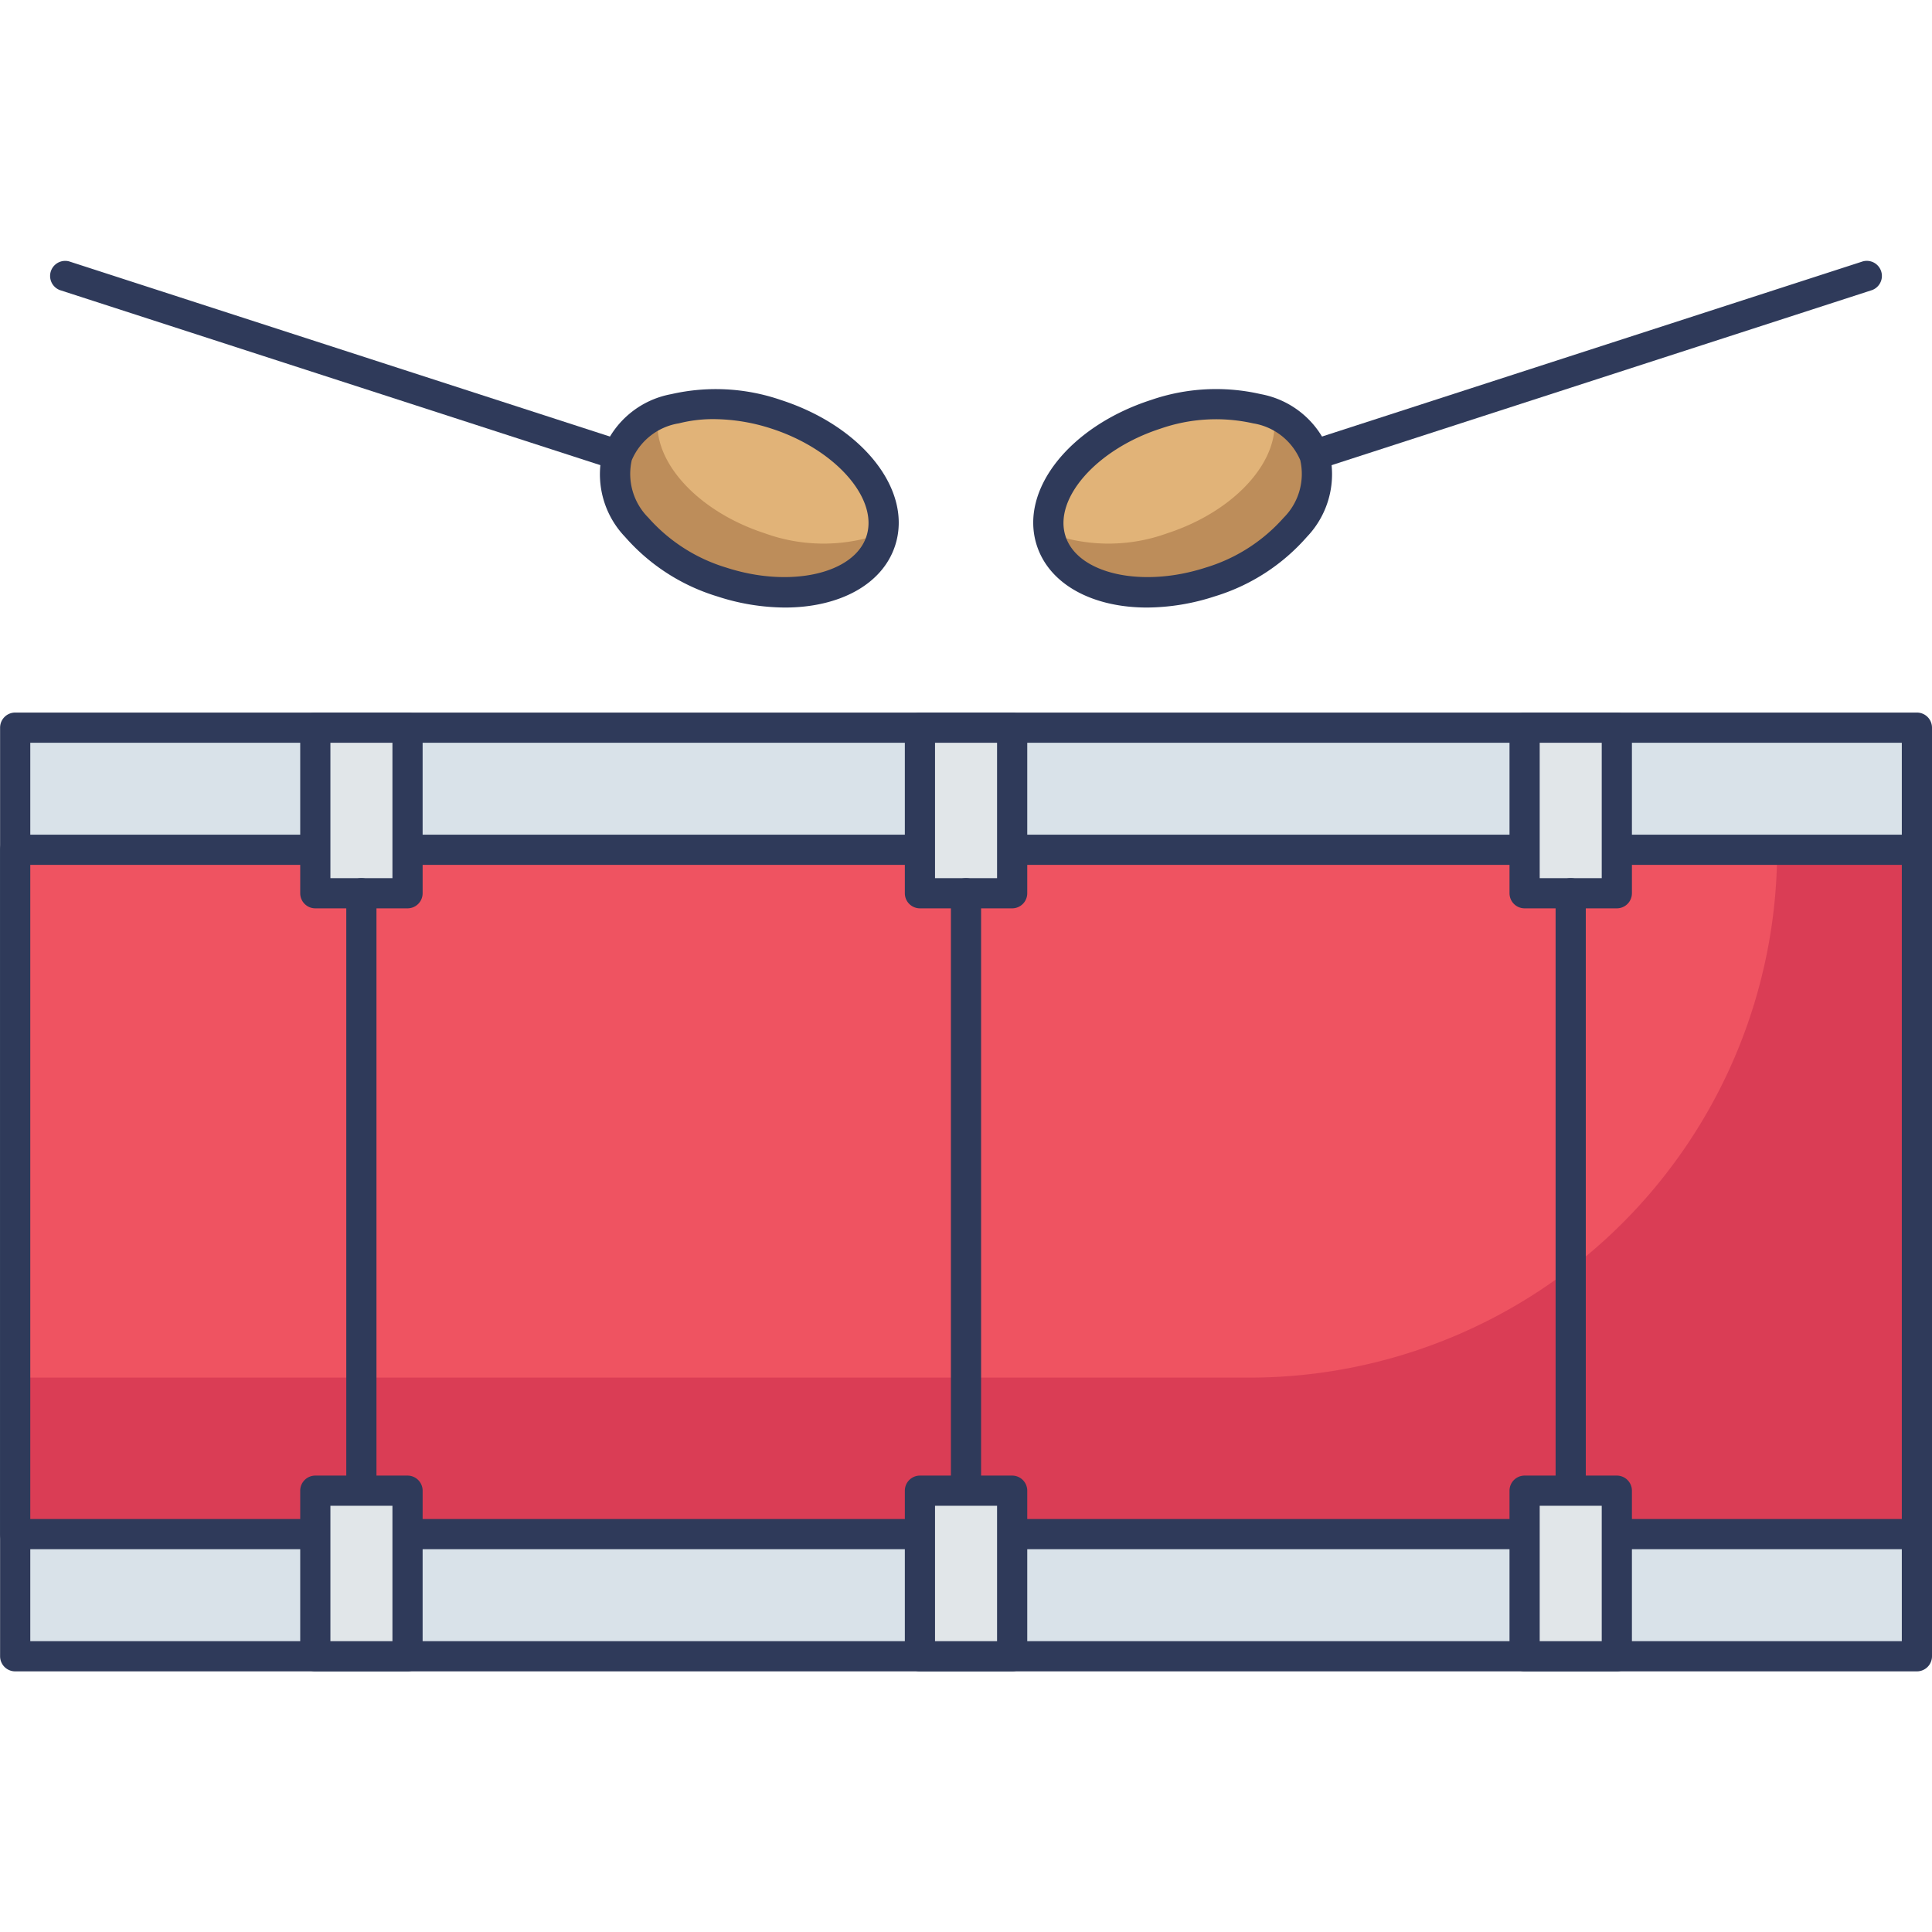 <svg id="icon" height="512" viewBox="0 0 128 128" width="512" xmlns="http://www.w3.org/2000/svg"><path d="m1.006 48.21h125.994v61.522h-125.994z" fill="#d9e2e9"/><path d="m127 110.732h-125.994a1 1 0 0 1 -1-1v-61.523a1 1 0 0 1 1-1h125.994a1 1 0 0 1 1 1v61.522a1 1 0 0 1 -1 1.001zm-124.994-2h123.994v-59.523h-123.994z" fill="#2f3a5a"/><path d="m1.006 56.303h125.994v45.335h-125.994z" fill="#ef5361"/><g opacity=".5"><path d="m117.74 56.3a34.972 34.972 0 0 1 -34.972 34.97h-81.768v10.364h125.994v-45.334z" fill="#c6284a"/></g><path d="m127 102.639h-125.994a1 1 0 0 1 -1-1v-45.339a1 1 0 0 1 1-1h125.994a1 1 0 0 1 1 1v45.335a1 1 0 0 1 -1 1.004zm-124.994-2h123.994v-43.339h-123.994z" fill="#2f3a5a"/><path d="m20.887 98.762h6.11v10.97h-6.11z" fill="#e1e6e9"/><path d="m27 110.732h-6.11a1 1 0 0 1 -1-1v-10.97a1 1 0 0 1 1-1h6.11a1 1 0 0 1 1 1v10.97a1 1 0 0 1 -1 1zm-5.11-2h4.11v-8.97h-4.11z" fill="#2f3a5a"/><path d="m20.887 48.21h6.11v10.97h-6.11z" fill="#e1e6e9"/><path d="m27 60.18h-6.11a1 1 0 0 1 -1-1v-10.971a1 1 0 0 1 1-1h6.11a1 1 0 0 1 1 1v10.971a1 1 0 0 1 -1 1zm-5.11-2h4.11v-8.97h-4.11z" fill="#2f3a5a"/><path d="m23.942 99.686a1 1 0 0 1 -1-1v-39.506a1 1 0 0 1 2 0v39.506a1 1 0 0 1 -1 1z" fill="#2f3a5a"/><path d="m60.948 98.762h6.11v10.97h-6.11z" fill="#e1e6e9"/><path d="m67.058 110.732h-6.11a1 1 0 0 1 -1-1v-10.97a1 1 0 0 1 1-1h6.11a1 1 0 0 1 1 1v10.97a1 1 0 0 1 -1 1zm-5.11-2h4.11v-8.97h-4.11z" fill="#2f3a5a"/><path d="m60.948 48.21h6.11v10.97h-6.11z" fill="#e1e6e9"/><path d="m67.058 60.18h-6.11a1 1 0 0 1 -1-1v-10.971a1 1 0 0 1 1-1h6.11a1 1 0 0 1 1 1v10.971a1 1 0 0 1 -1 1zm-5.11-2h4.11v-8.97h-4.11z" fill="#2f3a5a"/><path d="m64 99.686a1 1 0 0 1 -1-1v-39.506a1 1 0 0 1 2 0v39.506a1 1 0 0 1 -1 1z" fill="#2f3a5a"/><path d="m101.009 98.762h6.11v10.97h-6.11z" fill="#e1e6e9"/><path d="m107.119 110.732h-6.11a1 1 0 0 1 -1-1v-10.97a1 1 0 0 1 1-1h6.11a1 1 0 0 1 1 1v10.97a1 1 0 0 1 -1 1zm-5.11-2h4.11v-8.97h-4.11z" fill="#2f3a5a"/><path d="m101.009 48.21h6.11v10.97h-6.11z" fill="#e1e6e9"/><g fill="#2f3a5a"><path d="m107.119 60.18h-6.11a1 1 0 0 1 -1-1v-10.971a1 1 0 0 1 1-1h6.11a1 1 0 0 1 1 1v10.971a1 1 0 0 1 -1 1zm-5.11-2h4.11v-8.97h-4.11z"/><path d="m104.063 99.686a1 1 0 0 1 -1-1v-39.506a1 1 0 0 1 2 0v39.506a1 1 0 0 1 -1 1z"/><path d="m80.561 33.249a1 1 0 0 1 -.309-1.952l43.166-13.98a1 1 0 0 1 .617 1.9l-43.166 13.983a1 1 0 0 1 -.308.049z"/></g><ellipse cx="78.373" cy="33.005" fill="#e1b378" rx="9.173" ry="5.84" transform="matrix(.951 -.308 .308 .951 -6.356 25.753)"/><path d="m80.172 38.563c-4.814 1.559-9.529.337-10.527-2.731a3.834 3.834 0 0 1 -.125-.511 11.419 11.419 0 0 0 7.808.012c4.552-1.484 7.571-4.9 7.059-7.87a4.581 4.581 0 0 1 2.706 2.719c.999 3.068-2.106 6.818-6.921 8.381z" fill="#bd8d5a"/><path d="m75.992 40.251c-3.563 0-6.452-1.5-7.3-4.111-1.182-3.649 2.145-7.885 7.57-9.642a13.224 13.224 0 0 1 7.258-.388 6 6 0 0 1 4.528 3.761 6 6 0 0 1 -1.464 5.7 13.216 13.216 0 0 1 -6.105 3.94 14.651 14.651 0 0 1 -4.487.74zm-5.4-4.728c.809 2.5 5.051 3.451 9.269 2.087a11.217 11.217 0 0 0 5.185-3.31 4.1 4.1 0 0 0 1.1-3.812 4.1 4.1 0 0 0 -3.128-2.441 11.221 11.221 0 0 0 -6.14.354c-4.214 1.365-7.092 4.627-6.284 7.124z" fill="#2f3a5a"/><path d="m47.439 33.249a1 1 0 0 1 -.309-.049l-43.165-13.981a1 1 0 0 1 .617-1.9l43.166 13.981a1 1 0 0 1 -.309 1.952z" fill="#2f3a5a"/><ellipse cx="49.627" cy="33.005" fill="#e1b378" rx="5.84" ry="9.173" transform="matrix(.308 -.951 .951 .308 2.937 70.049)"/><path d="m47.828 38.563c4.814 1.559 9.529.337 10.527-2.731a3.834 3.834 0 0 0 .125-.511 11.419 11.419 0 0 1 -7.808.012c-4.552-1.484-7.571-4.9-7.059-7.87a4.581 4.581 0 0 0 -2.706 2.719c-.999 3.068 2.106 6.818 6.921 8.381z" fill="#bd8d5a"/><path d="m52.008 40.251a14.64 14.64 0 0 1 -4.488-.738 13.215 13.215 0 0 1 -6.106-3.94 6 6 0 0 1 -1.464-5.7 6 6 0 0 1 4.528-3.761 13.243 13.243 0 0 1 7.257.388c5.427 1.757 8.753 5.993 7.571 9.642-.846 2.608-3.736 4.109-7.298 4.109zm-4.724-12.483a9.206 9.206 0 0 0 -2.3.278 4.1 4.1 0 0 0 -3.128 2.441 4.1 4.1 0 0 0 1.1 3.812 11.216 11.216 0 0 0 5.182 3.312c4.215 1.364 8.459.409 9.268-2.087s-2.07-5.758-6.285-7.124a12.545 12.545 0 0 0 -3.837-.632z" fill="#2f3a5a"/></svg>
